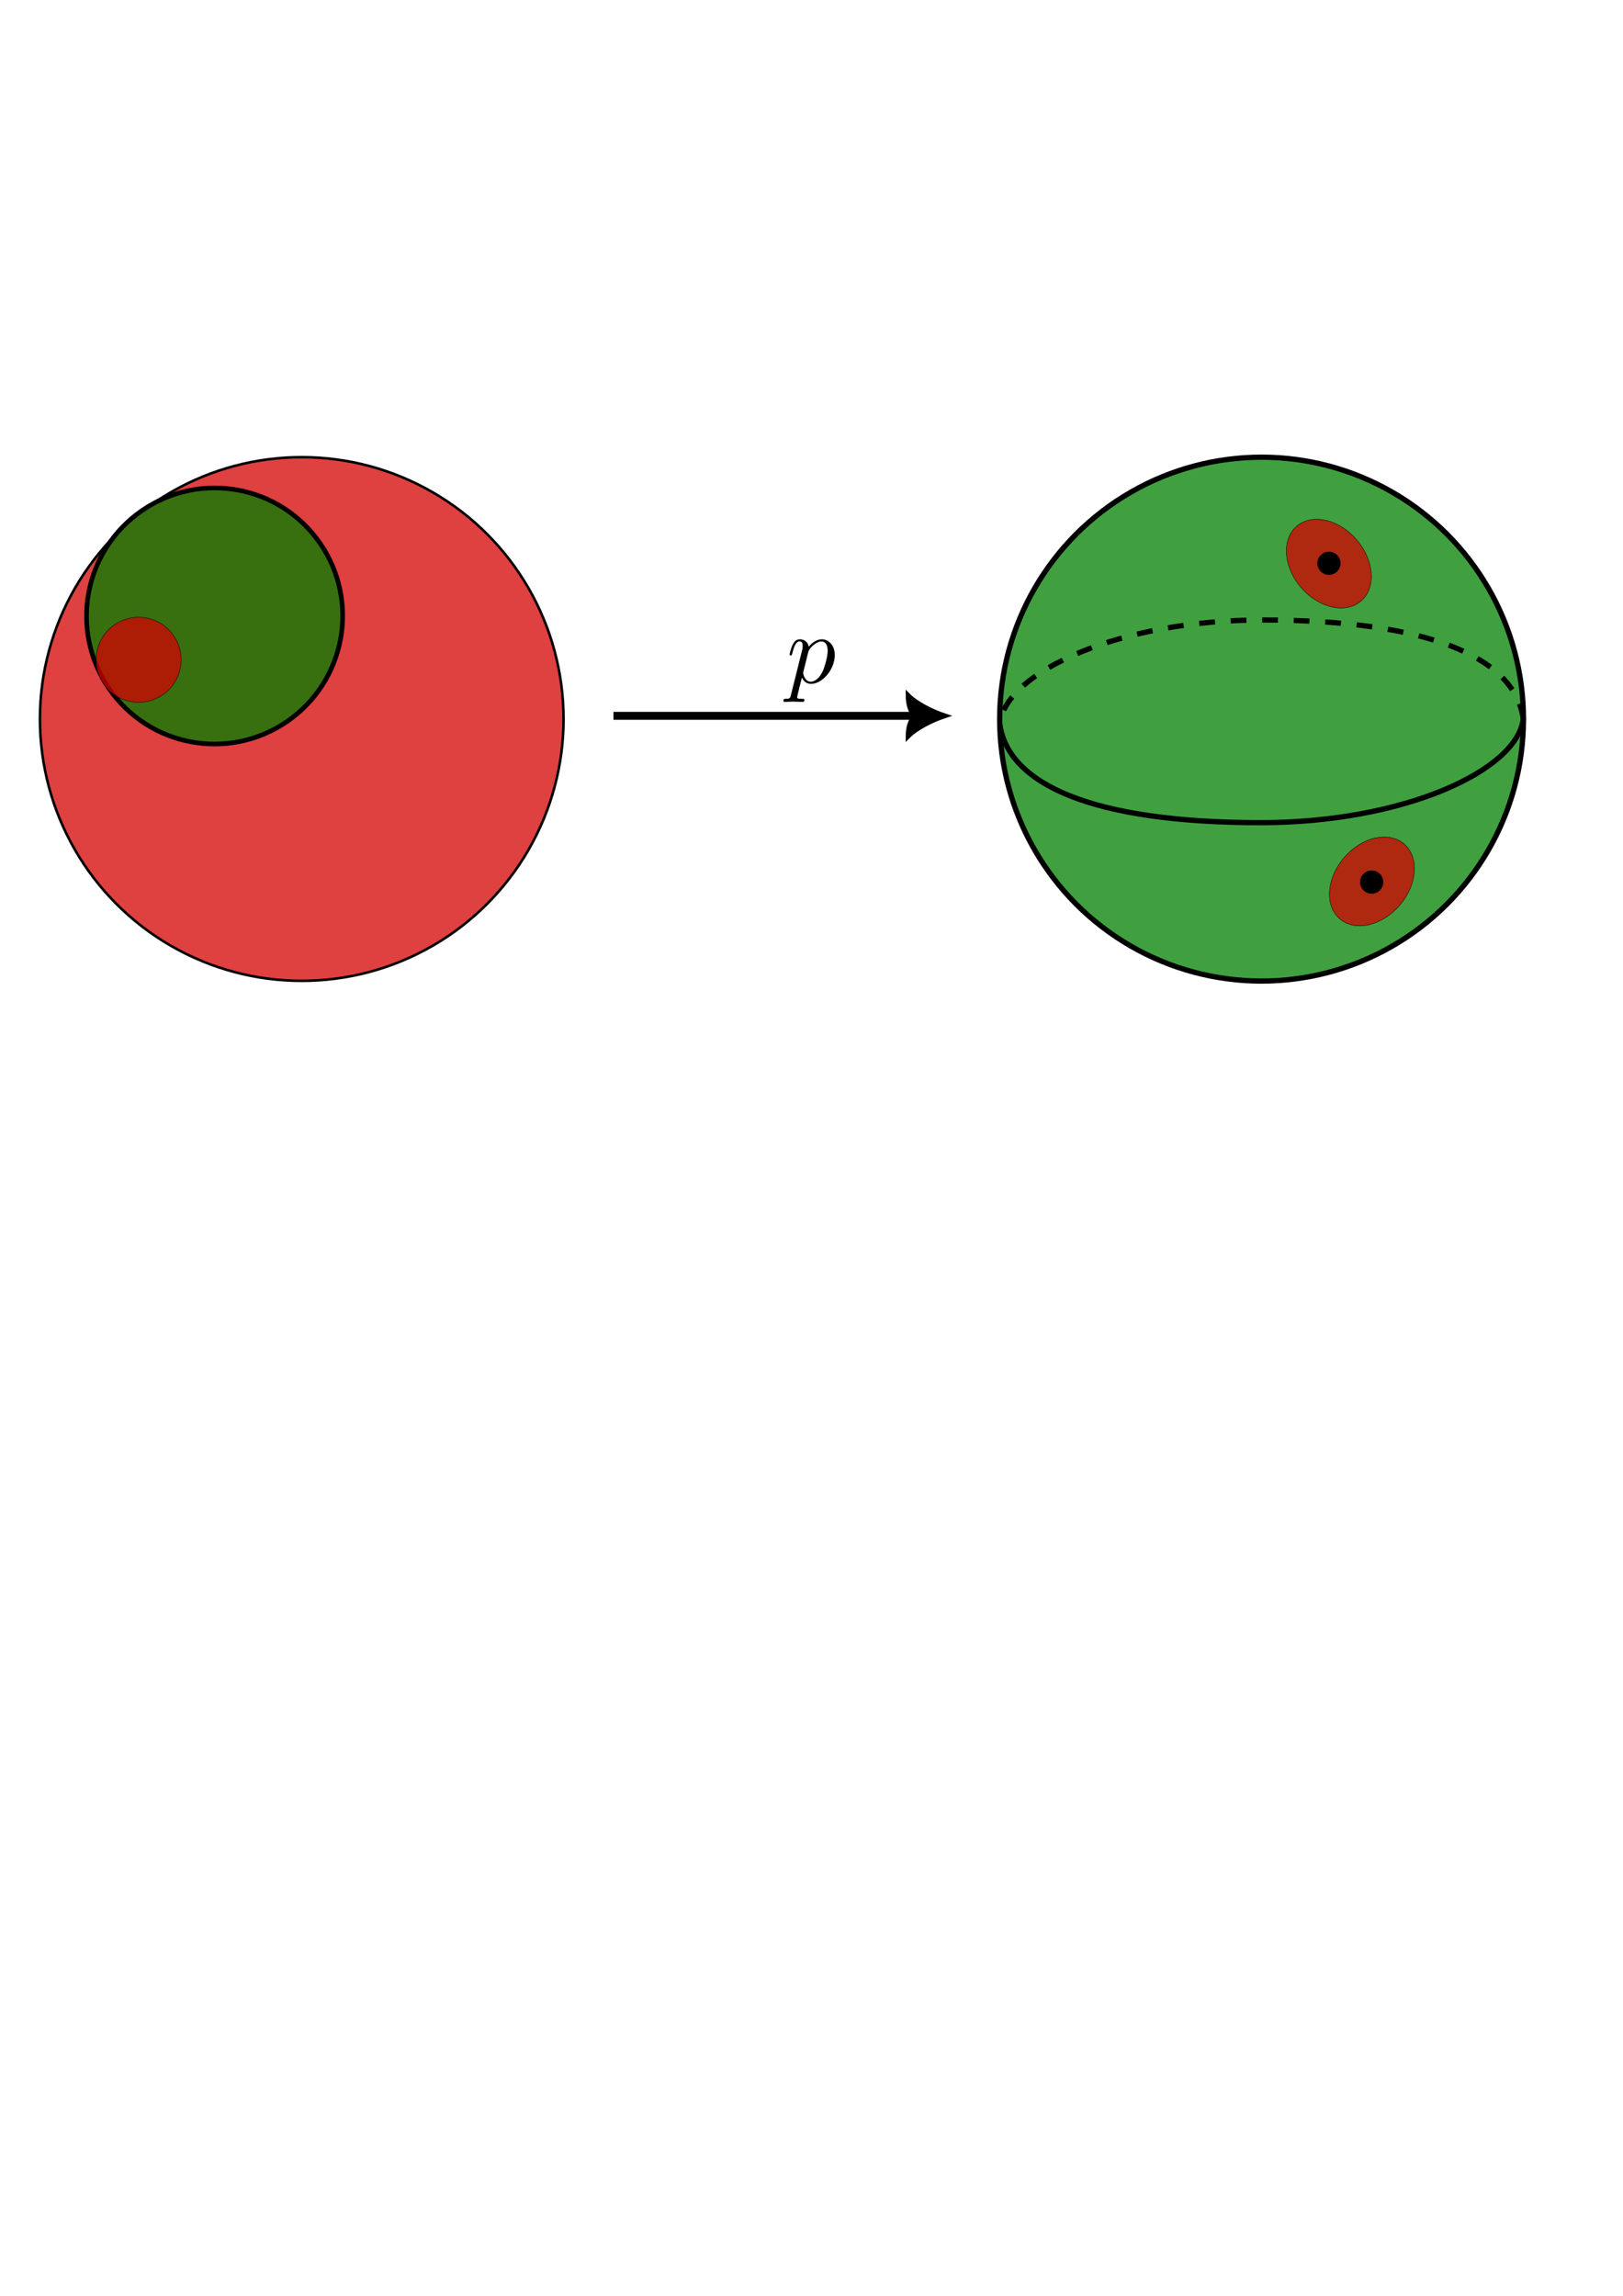 <?xml version="1.0" encoding="UTF-8" standalone="no"?>
<!-- Created with Inkscape (http://www.inkscape.org/) -->

<svg
   width="210mm"
   height="297mm"
   viewBox="0 0 210 297"
   version="1.1"
   id="svg5"
   sodipodi:docname="disk_to_sphere.svg"
   inkscape:version="1.2 (dc2aedaf03, 2022-05-15)"
   xmlns:inkscape="http://www.inkscape.org/namespaces/inkscape"
   xmlns:sodipodi="http://sodipodi.sourceforge.net/DTD/sodipodi-0.dtd"
   xmlns="http://www.w3.org/2000/svg"
   xmlns:svg="http://www.w3.org/2000/svg">
  <sodipodi:namedview
     id="namedview7"
     pagecolor="#ffffff"
     bordercolor="#000000"
     borderopacity="0.25"
     inkscape:showpageshadow="2"
     inkscape:pageopacity="0.0"
     inkscape:pagecheckerboard="0"
     inkscape:deskcolor="#d1d1d1"
     inkscape:document-units="mm"
     showgrid="false"
     inkscape:zoom="1.2642597"
     inkscape:cx="353.96208"
     inkscape:cy="440.96952"
     inkscape:window-width="1888"
     inkscape:window-height="1008"
     inkscape:window-x="13"
     inkscape:window-y="53"
     inkscape:window-maximized="1"
     inkscape:current-layer="layer1">
    <inkscape:grid
       type="xygrid"
       id="grid2355" />
  </sodipodi:namedview>
  <defs
     id="defs2">
    <marker
       style="overflow:visible"
       id="Arrow5"
       refX="0"
       refY="0"
       orient="auto-start-reverse"
       inkscape:stockid="Arrow5"
       markerWidth="5.887"
       markerHeight="6.609"
       viewBox="0 0 5.887 6.609"
       inkscape:isstock="true"
       inkscape:collect="always"
       preserveAspectRatio="xMidYMid">
      <path
         transform="scale(0.5)"
         style="fill:context-stroke;fill-rule:evenodd;stroke:context-stroke;stroke-width:1pt"
         d="m 6,0 c -3,1 -7,3 -9,5 0,0 0,-4 2,-5 -2,-1 -2,-5 -2,-5 2,2 6,4 9,5 z"
         id="path8893" />
    </marker>
    <clipPath
       id="clip-0">
      <path
         clip-rule="nonzero"
         d="M 0,0 H 4 V 2.574 H 0 Z m 0,0"
         id="path8" />
    </clipPath>
    <clipPath
       id="clipPath2704">
      <path
         clip-rule="nonzero"
         d="M 0,0 H 4 V 3.734 H 0 Z m 0,0"
         id="path2702" />
    </clipPath>
    <clipPath
       id="clipPath2807">
      <path
         clip-rule="nonzero"
         d="M 0,0 H 5 V 6.227 H 0 Z m 0,0"
         id="path2805" />
    </clipPath>
    <clipPath
       id="clipPath2868">
      <path
         clip-rule="nonzero"
         d="M 0,0 H 3.816 V 3.113 H 0 Z m 0,0"
         id="path2866" />
    </clipPath>
    <clipPath
       id="clipPath2933">
      <path
         clip-rule="nonzero"
         d="M 0,0 H 3.816 V 3.113 H 0 Z m 0,0"
         id="path2931" />
    </clipPath>
    <clipPath
       id="clipPath2998">
      <path
         clip-rule="nonzero"
         d="M 0,0 H 8.836 V 10.762 H 0 Z m 0,0"
         id="path2996" />
    </clipPath>
    <clipPath
       id="clipPath3063">
      <path
         clip-rule="nonzero"
         d="M 0,0 H 3.562 V 3.113 H 0 Z m 0,0"
         id="path3061" />
    </clipPath>
    <clipPath
       id="clipPath3132">
      <path
         clip-rule="nonzero"
         d="M 0,0 H 3.816 V 3.113 H 0 Z m 0,0"
         id="path3130" />
    </clipPath>
    <clipPath
       id="clipPath3205">
      <path
         clip-rule="nonzero"
         d="M 0,0 H 3.816 V 3.113 H 0 Z m 0,0"
         id="path3203" />
    </clipPath>
    <clipPath
       id="clipPath3370">
      <path
         clip-rule="nonzero"
         d="M 0,0 H 4 V 4.289 H 0 Z m 0,0"
         id="path3368" />
    </clipPath>
    <clipPath
       id="clipPath3473">
      <path
         clip-rule="nonzero"
         d="M 0,0 H 3 V 2.145 H 0 Z m 0,0"
         id="path3471" />
    </clipPath>
    <clipPath
       id="clipPath3585">
      <path
         clip-rule="nonzero"
         d="M 0,0 H 3 V 3.461 H 0 Z m 0,0"
         id="path3583" />
    </clipPath>
  </defs>
  <g
     inkscape:label="Layer 1"
     inkscape:groupmode="layer"
     id="layer1">
    <g
       id="g2344">
      <ellipse
         style="fill:#d40000;fill-opacity:0.75;fill-rule:evenodd;stroke:#000000;stroke-width:0.329;stroke-dasharray:none;stroke-dashoffset:0;stroke-opacity:1"
         id="path739"
         cx="-100.082"
         cy="-12.635"
         rx="33.875"
         ry="33.875"
         transform="rotate(-119.965)" />
      <ellipse
         style="fill:#008000;fill-opacity:0.749;fill-rule:evenodd;stroke:#000000;stroke-width:0.599;stroke-dasharray:none;stroke-dashoffset:0;stroke-opacity:1"
         id="path2533"
         cx="-81.408"
         cy="-22.217"
         rx="16.56"
         ry="16.574"
         transform="rotate(-124.475)" />
      <ellipse
         style="fill:#d40000;fill-opacity:0.75;fill-rule:evenodd;stroke:#000000;stroke-width:0.053;stroke-dasharray:none;stroke-dashoffset:0;stroke-opacity:1"
         id="path739-3"
         cx="-82.903"
         cy="-27.092"
         rx="5.501"
         ry="5.501"
         transform="rotate(-119.965)" />
    </g>
    <g
       id="g1464-9"
       transform="matrix(0.681,0,0,0.681,122.662,41.556)"
       style="fill:#008000;fill-opacity:0.75;stroke-width:1;stroke-dasharray:none">
      <ellipse
         style="fill:#008000;fill-opacity:0.75;fill-rule:evenodd;stroke:#000000;stroke-width:1;stroke-dasharray:none;stroke-dashoffset:0;stroke-opacity:1"
         id="path739-4"
         cx="-95.241"
         cy="13.86"
         rx="49.759"
         ry="49.759"
         transform="rotate(-119.965)" />
    </g>
    <ellipse
       style="fill:#d40000;fill-opacity:0.75;fill-rule:evenodd;stroke:#000000;stroke-width:0.054;stroke-dasharray:none;stroke-dashoffset:0;stroke-opacity:1"
       id="path739-3-5"
       cx="-204.038"
       cy="80.859"
       rx="4.806"
       ry="6.336"
       transform="matrix(-0.572,-0.82,0.752,-0.659,0,0)" />
    <ellipse
       style="fill:#d40000;fill-opacity:0.75;fill-rule:evenodd;stroke:#000000;stroke-width:0.053;stroke-dasharray:none;stroke-dashoffset:0;stroke-opacity:1"
       id="path739-3-4"
       cx="-174.218"
       cy="74.466"
       rx="6.375"
       ry="4.75"
       transform="matrix(-0.689,-0.725,0.697,-0.717,0,0)" />
    <circle
       style="fill:#000000;fill-opacity:1;fill-rule:evenodd;stroke:none;stroke-width:0.763;stroke-dasharray:none;stroke-dashoffset:0"
       id="path1744-0"
       cx="171.95"
       cy="72.87"
       r="1.5" />
    <path
       style="fill:none;fill-opacity:0.75;fill-rule:evenodd;stroke:#000000;stroke-width:0.68;stroke-dasharray:none;stroke-dashoffset:0"
       d="m 129.351,93.614 c 1.047,7.79 11.835,12.811 33.785,12.811 18.367,0 33.117,-6.681 33.959,-13.41"
       id="path1557"
       sodipodi:nodetypes="ccc" />
    <circle
       style="fill:#000000;fill-opacity:1;fill-rule:evenodd;stroke:none;stroke-width:0.763;stroke-dasharray:none;stroke-dashoffset:0"
       id="path1744"
       cx="177.479"
       cy="114.113"
       r="1.5" />
    <path
       style="fill:#000000;fill-opacity:1;fill-rule:evenodd;stroke:#000000;stroke-width:1.024;stroke-dasharray:none;stroke-dashoffset:0;stroke-opacity:1;marker-end:url(#Arrow5)"
       d="M 79.375,92.604 H 119.062"
       id="path2357" />
    <g
       inkscape:label=""
       transform="matrix(1.809,0,0,1.809,101.294,82.639)"
       id="g2667">
      <g
         fill="#000000"
         fill-opacity="1"
         id="g12"
         transform="matrix(0.706,0,0,0.706,-64.638,-54.721)">
        <g
           id="use10"
           transform="translate(91.925,81.963)">
          <path
             d="M 0.453,1.219 C 0.375,1.562 0.344,1.625 -0.094,1.625 c -0.109,0 -0.219,0 -0.219,0.188 0,0.078 0.047,0.125 0.125,0.125 0.266,0 0.562,-0.031 0.828,-0.031 0.344,0 0.672,0.031 1,0.031 0.047,0 0.172,0 0.172,-0.203 C 1.812,1.625 1.719,1.625 1.578,1.625 c -0.5,0 -0.5,-0.062 -0.5,-0.156 0,-0.125 0.422,-1.75 0.484,-2 0.125,0.297 0.406,0.641 0.922,0.641 1.156,0 2.406,-1.453 2.406,-2.922 0,-0.938 -0.578,-1.594 -1.328,-1.594 -0.5,0 -0.984,0.359 -1.312,0.75 -0.094,-0.547 -0.531,-0.75 -0.891,-0.75 -0.469,0 -0.656,0.391 -0.734,0.562 C 0.438,-3.5 0.312,-2.906 0.312,-2.875 c 0,0.109 0.094,0.109 0.109,0.109 0.109,0 0.109,-0.016 0.172,-0.234 0.172,-0.703 0.375,-1.188 0.734,-1.188 0.172,0 0.312,0.078 0.312,0.453 0,0.234 -0.031,0.344 -0.078,0.516 z m 1.75,-4.328 C 2.266,-3.375 2.547,-3.656 2.719,-3.812 c 0.359,-0.297 0.641,-0.375 0.812,-0.375 0.391,0 0.641,0.344 0.641,0.938 0,0.594 -0.328,1.734 -0.516,2.109 -0.344,0.703 -0.812,1.031 -1.188,1.031 C 1.812,-0.109 1.688,-0.938 1.688,-1 c 0,-0.016 0,-0.031 0.031,-0.156 z m 0,0"
             id="path18" />
        </g>
      </g>
    </g>
    <path
       style="fill:none;fill-opacity:0.75;fill-rule:evenodd;stroke:#000000;stroke-width:0.68;stroke-dasharray:2.04, 2.04;stroke-dashoffset:0"
       d="m 197.096,93.015 c -1.047,-7.79 -11.835,-12.811 -33.785,-12.811 -18.367,0 -33.117,6.681 -33.959,13.41"
       id="path1557-6"
       sodipodi:nodetypes="ccc" />
  </g>
  <g
     inkscape:groupmode="layer"
     id="layer2"
     inkscape:label="Layer 2" />
</svg>
